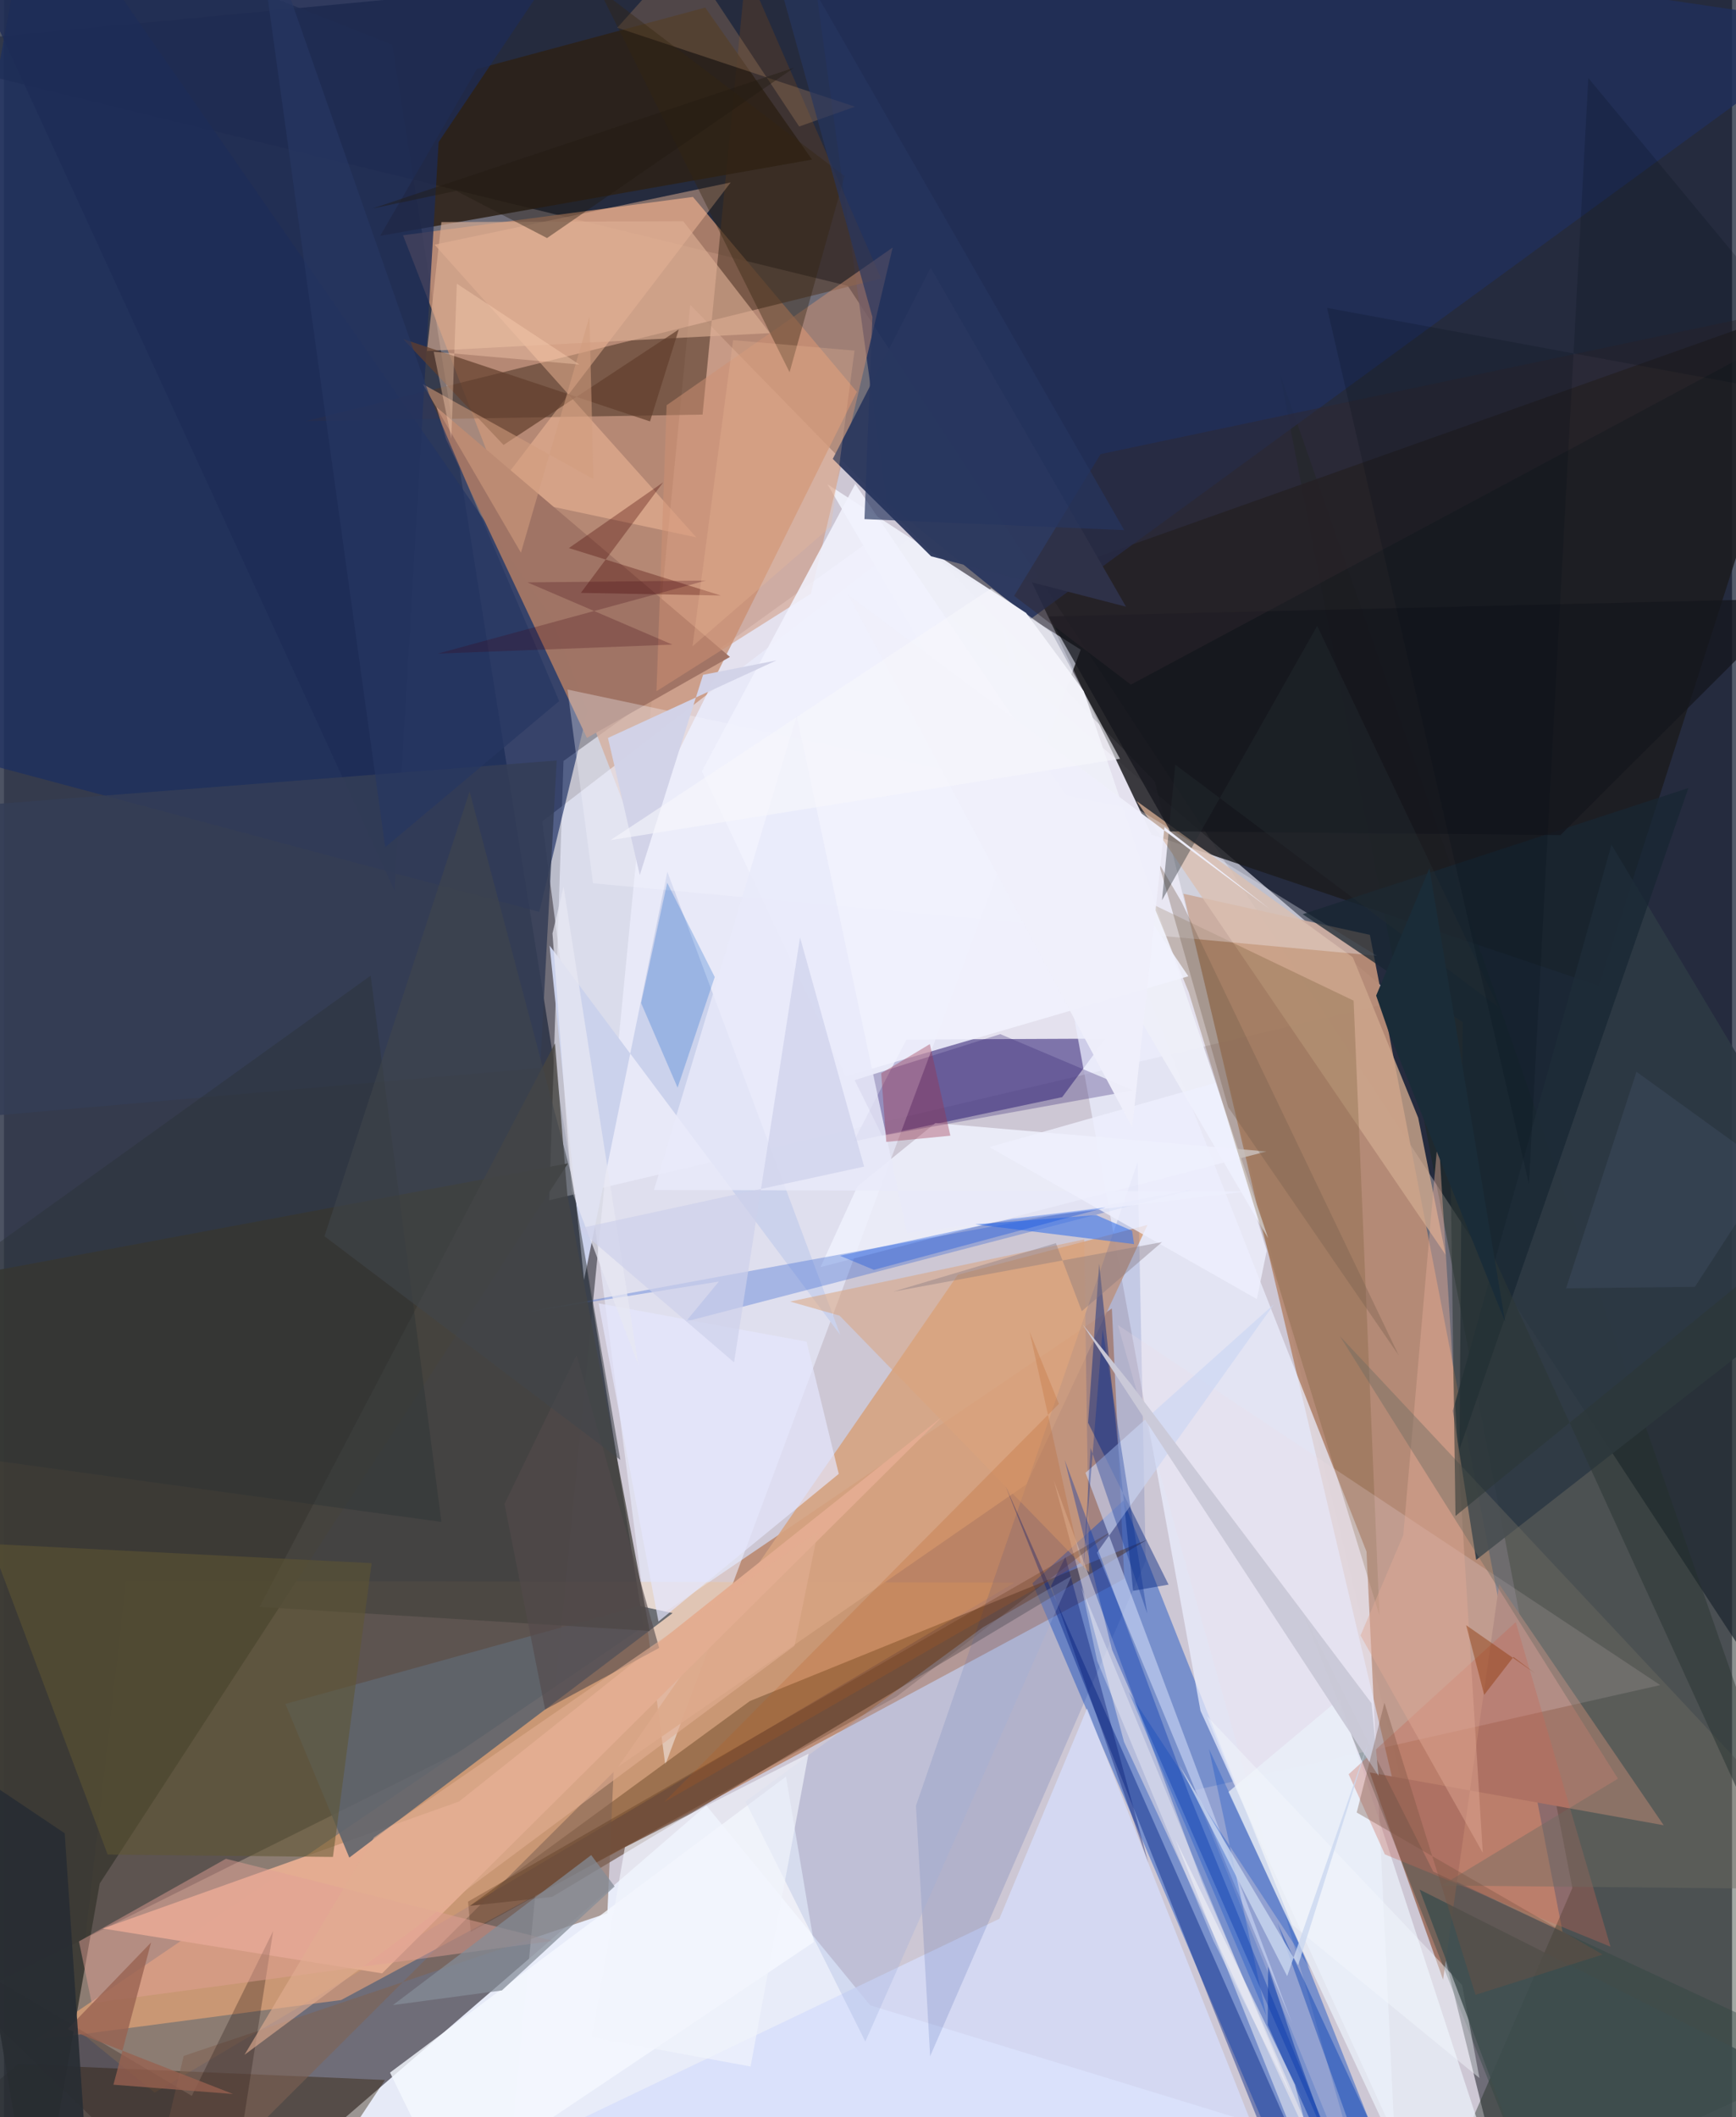 <svg xmlns="http://www.w3.org/2000/svg" width="228" height="278" viewBox="0 0 836 1024"><path fill="#6f6d78" d="M0 0h836v1024H0z"/><path fill="#f5eefa" fill-opacity=".702" d="M245.062 1039.305l86.95-891.865 224.764 230.526 169.1 685.239z"/><path fill="#000b22" fill-opacity=".671" d="M898 885.795L408.222 138.243-62 23.365 835.263-62z"/><path fill="#2a3245" fill-opacity=".835" d="M311.853 801.7L187.83 21.623-23.715-62-62 987.938z"/><path fill="#bc8f7a" d="M14.71 986.91l521.267-354.042 6.01 130.742-378.863 203.736z"/><path fill="#f1f0fd" fill-opacity=".631" d="M270.687 368.06l145.79-104.76 258.264 220.73-410.954 96.5z"/><path fill="#c58f72" fill-opacity=".804" d="M333.32 95.25l79.294 94.286-106.706 214.952L193.064 113.79z"/><path fill="#e8ecfa" fill-opacity=".98" d="M93.543 1086l246.25-212.744 79.223 96.61 322.575 98.984z"/><path fill="#b78c76" fill-opacity=".965" d="M570.615 432.282L680.99 899.784l73.015 34.589L660.79 452.16z"/><path fill="#2257c5" fill-opacity=".494" d="M666.348 1040.38L634.59 1086 497.554 765.755l44.031-39.987z"/><path fill="#17281b" fill-opacity=".396" d="M758.74 913.17L684.006 1086 898 988.912 617.226 180.55z"/><path fill="#1c1c1f" fill-opacity=".847" d="M496.89 280.776l58.262 122.878 216.353 73.064 106.342-331.34z"/><path fill="#483a85" fill-opacity=".647" d="M511.965 530.633l-100.888 21.429 25.515-49.293 96.279-.417z"/><path fill="#ebefff" fill-opacity=".6" d="M520.904 314.22l-83.837-52.903-176.69 135.99 59.552 456.32z"/><path fill="#ecefff" fill-opacity=".725" d="M672.723 1033.004l-93.857-205.517-95.658-524.533 175.957 447.513z"/><path fill="#5c3f2d" fill-opacity=".592" d="M225.412 921.792l135.445-99.057 192.22-78.032L265.22 917.446z"/><path fill="#ffbb5c" fill-opacity=".2" d="M59.115 764.527l429.718.95-415.895 246.664-38.487-31.385z"/><path fill="#d6a381" fill-opacity=".906" d="M494.681 717.853l58.53-125.404-91.728 24.098L297.167 854.51z"/><path fill="#1a2d62" fill-opacity=".651" d="M-62 355.2L14.881-62l271.024 390.856-26.938 112.19z"/><path fill="#202f5b" fill-opacity=".82" d="M496.647 299.409l-69.715-56.496L385.045-62l504.507 74.444z"/><path fill="#3d3b33" fill-opacity=".925" d="M15.399 1086l30.953-175.048 226.503-348.26L-62 625.3z"/><path fill="#a1776a" d="M660.758 857.285l142.183 25.52-79.6-116.581-27.136 191.283z"/><path fill="#513829" fill-opacity=".588" d="M359.006-15.023l65.356 149.747-278.537 68.985 192.14-3.188z"/><path fill="#e3ac91" fill-opacity=".992" d="M453.93 685.172L220.153 871.326 47.869 932.758l135.057 21.693z"/><path fill="#2d3944" fill-opacity=".914" d="M700.927 682.352l11.293 72.107L898 609.527 777.666 408.57z"/><path fill="#ffc6a1" fill-opacity=".427" d="M208.326 118.35l126.609 141.554-98.573-21.01L351.584 88.231z"/><path fill="#2d2117" fill-opacity=".859" d="M228.793 33.363l110.46-29.69L390.91 77.19l-208.918 36.892z"/><path fill="#60646c" fill-opacity=".898" d="M307.302 776.718l-171.15 47.416 30.919 74.328L323.486 780.19z"/><path fill="#eff0f9" fill-opacity=".965" d="M611.594 598.889L398.384 234.22l96.075 62.22 27.918 37.872z"/><path fill="#eff2fe" fill-opacity=".839" d="M610.76 556.924l-160.166-13.74-37.7 30.579-17.89 39.118z"/><path fill="#a07465" fill-opacity=".992" d="M351.203 317.733l-69.195 39.177-68.082-144.323-4.71-15.7z"/><path fill="#cbd2ec" d="M404.614 645.664l-83.686-224.013-40.316 197.442-16.645-161.742z"/><path fill="#cea78d" fill-opacity=".8" d="M547.904 387.415l104.641 75.588 31.622 77.65 13.264 66.244z"/><path fill="#806340" fill-opacity=".341" d="M652.928 483.985l-96.915-46.426 17.143 42.349 92.246 301.288z"/><path fill="#d5ddfa" fill-opacity=".773" d="M523.96 826.352l-42.398 101.69-285.843 136.714 418.005-11.971z"/><path fill="#311f06" fill-opacity=".416" d="M131.341 1086l-191.445-31.417 66.831-56.184 177.6 7.61z"/><path fill="#3d6bd2" fill-opacity=".361" d="M574.544 575.484l-244.632 63.68 15.954-19.327-95.46 15.215z"/><path fill="#22449a" fill-opacity=".157" d="M548.454 561.99l3.896 193.043-104.285 239.465-6.86-121.119z"/><path fill="#2f453f" fill-opacity=".4" d="M628.32 779.688l63.144 125.59L898 1001.31 749.766 1086z"/><path fill="#042385" fill-opacity=".439" d="M584.666 970.632l-100.07-251.716 139.503 315.982 6.87 51.102z"/><path fill="#efdee7" fill-opacity=".224" d="M801.283 815.024L538.91 640.894 665.265 1086l-89.67-220.03z"/><path fill="#1d2c56" fill-opacity=".769" d="M293.206-54.714L-37.36-62l226.325 492.77 21.319-362.057z"/><path fill="#484540" fill-opacity=".8" d="M266.568 504.611l-142.93 272.592 188.735 11.634-39.812-210.713z"/><path fill="#05267e" fill-opacity=".459" d="M546.256 769.426l17.156-3.001-38.936-78.272 5.367-76.993z"/><path fill="#ebf1fa" fill-opacity=".737" d="M717.963 1041.485l-71.855-219.809-53.779 45.048L694.854 1086z"/><path fill="#cf9274" fill-opacity=".498" d="M315.669 334.321l4.912-138.323 109.35-76.27-39.55 167.413z"/><path fill="#f6f7ff" fill-opacity=".314" d="M284.98 427.21l379.204 35.071-114.01-69.962-277.561-58.812z"/><path fill="#372774" fill-opacity=".31" d="M482.002 500.181l-70.463 22.256 13.294 26.853 121.55-21.884z"/><path fill="#806253" fill-opacity=".573" d="M294.916 857.042L65.238 1086l21.7-91.616 204.978-69.056z"/><path fill="#deb094" fill-opacity=".627" d="M211.627 107.412l116.985-.416 41.933 54.119-165.93 8.652z"/><path fill="#5f5632" fill-opacity=".553" d="M-6.253 746.755l56.429 150.231 108.98 1.15 18.71-142.09z"/><path fill="#f9eeeb" fill-opacity=".471" d="M655.218 1086L579.34 909.745l-71.433-193.643 33.948 126.392z"/><path fill="#2e3a5f" fill-opacity=".969" d="M448.527 269.054l-47.57-47.092 47.332-92.473 94.522 163.953z"/><path fill="#182733" fill-opacity=".737" d="M814.883 381.14L704.137 700.968l1.583-206.545-77.455-52.26z"/><path fill="#dca47c" fill-opacity=".525" d="M524.979 760.491L404.263 636.343l-23.946-6.824 142.273-30.058z"/><path fill="#f5f8fe" fill-opacity=".812" d="M391.78 939.325l-177.654 119.232-27.367-56.125 191.573-143.153z"/><path fill="#0c5fca" fill-opacity=".255" d="M325.89 526.075l17.966-53.519-23.003-45.628-12.622 58.209z"/><path fill="#633f2d" fill-opacity=".714" d="M312.554 203.818l13.906-44.468-84.773 55.845-48.574-51.216z"/><path fill="#f1f2fd" fill-opacity=".871" d="M407.2 520.595L337.618 373.06l74.205-138.977 161.17 238.109z"/><path fill="#c76957" fill-opacity=".341" d="M777.186 941.546l-109.144-44.642-17.515-38.759 80.846-73.591z"/><path fill="#9b785b" fill-opacity=".361" d="M329.097-22.771l55.607 83.973 26.97-9.594-114.946-38.202z"/><path fill="#3e2008" fill-opacity=".243" d="M225.828 934.353l206.03-113.79 104.92-80.467L224.52 919.74z"/><path fill="#e8eafa" fill-opacity=".808" d="M600.861 576.285l-286.412-.757 69.07-229.284 53.338 250.036z"/><path fill="#cad5f3" fill-opacity=".624" d="M528.765 750.97l85.671-120.216-91.206 81.59 99.925 266.302z"/><path fill="#22140f" fill-opacity=".282" d="M-62 923.027l152.873 90.675 39.362-79.724L106.512 1086z"/><path fill="#051b74" fill-opacity=".4" d="M506.543 767.064l47.066 133.861-25.176-93.174-14.93-54.694z"/><path fill="#14161d" fill-opacity=".749" d="M564.319 402.087l188.669 1.825 114.816-114.455-362.353 8.708z"/><path fill="#0045c7" fill-opacity=".29" d="M544.076 818.155l88.042 134.396-49.156-106.677 27.692 128.995z"/><path fill="#4379e8" fill-opacity=".627" d="M469.922 592.174l58.473-4.482 17.37 7.584.95 6.465z"/><path fill="#e2a096" fill-opacity=".471" d="M42.45 968.863l223.228-30.134-158.294-39.695-71.1 39.951z"/><path fill="#480401" fill-opacity=".322" d="M273.299 265.082l73.518 22.95-67.73-1.28 39.809-53.46z"/><path fill="#343d56" fill-opacity=".851" d="M267.393 367.82l-7.98 148.737-305.832 26.634L-62 393.383z"/><path fill="#e0aa95" fill-opacity=".451" d="M656.264 791.035l20.674-48.517 16.981-194.695 21.492 348.33z"/><path fill="#6e6b62" fill-opacity=".424" d="M780.812 860.285l-85.29 51.651 201.516 2.009-250.752-267.698z"/><path fill="#2d3735" fill-opacity=".553" d="M702.206 733.226l165.742-135.408-7.655 315.289-160.515-350.983z"/><path fill="#745e4d" fill-opacity=".345" d="M592.21 535.417l-33.644-118.152 11.137 18.998 105.06 219.298z"/><path fill="#30282d" fill-opacity=".443" d="M530.522 219.637l-41.83 68.58 56.478 42.909L898 142.116z"/><path fill="#9d324b" fill-opacity=".365" d="M426.812 552.305l-2.42-33.193 23.532-14.117 9.924 44.305z"/><path fill="#b95a18" fill-opacity=".216" d="M520.905 755.878l-24.72-111.715 14.163 34.816-191.013 192.65z"/><path fill="#e5e6fe" fill-opacity=".698" d="M388.266 648.916L287.67 630.36l28.958 153.932 87.226-71.423z"/><path fill="#0334a6" fill-opacity=".506" d="M659.008 1086l-34.712-96.302-12.712-38.486-.22 28.18z"/><path fill="#003bb1" fill-opacity=".408" d="M688.514 1086l-72.387-155.748 51.45 144.061 15.972-12.008z"/><path fill="#342411" fill-opacity=".392" d="M279.547-21.737l100.51 201.78 26.598-94.86L213.343-61.866z"/><path fill="#faf8f7" fill-opacity=".506" d="M566.712 889.65l78.21 195.569-20.374-76.89 3.765 7.393z"/><path fill="#032a90" fill-opacity=".333" d="M553.098 780.453L531.52 642.956l-9.454 117.277 3.64-59.902z"/><path fill="#d19d7f" fill-opacity=".553" d="M202.577 185.752l47.528 81.578 33.144-114.256 1.927 78.658z"/><path fill="#2a3135" fill-opacity=".408" d="M-4.824 602.808l182.213-130.905 34.236 264.204-228.503-31.384z"/><path fill="#9eafda" fill-opacity=".294" d="M358.711 871.325l114.785-84.197 42.972-24.9-99.762 225.195z"/><path fill="#986150" fill-opacity=".776" d="M52.96 1008.298L71.17 939.5l-40.44 41.943 80.1 31.356z"/><path fill="#272d33" fill-opacity=".906" d="M-47.306 835.191l76.71 51.511 9.785 147.072-65.254 27.168z"/><path fill="#f1f4fc" fill-opacity=".667" d="M284.452 985.37l15.955-91.923 88.819-45.251L361.2 999.504z"/><path fill="#e7e7f2" fill-opacity=".729" d="M265.361 451.5l5.361-22.661 36.134 231.206-32.182-84.026z"/><path fill="#263762" fill-opacity=".686" d="M205.584 190.481l63.006 148.606-84.15 70.669-64.05-462.577z"/><path fill="#eef0fd" fill-opacity=".796" d="M606.123 628.314L476.73 554.825l109.391-31.121 24.77 81.288z"/><path fill="#f5f9fd" fill-opacity=".435" d="M713.792 1005.081l-90.597-74.17-41.236-100.885 123.45 130.098z"/><path fill="#ced1ea" fill-opacity=".686" d="M353.207 658.906l31.907-205.535 31.014 110.868-138.342 30.022z"/><path fill="#f9f9ff" fill-opacity=".345" d="M521.343 767.818l7.489 35.391 56.235 135.436 38.585 76.645z"/><path fill="#53494b" fill-opacity=".616" d="M242.144 727.413l19.655 99.419 55.169-29.788-39.927-141.723z"/><path fill="#27365f" fill-opacity=".663" d="M541.962 256.418l-125.678-5.342 3.846-97.727-58.992-211.895z"/><path fill="#e1ad91" fill-opacity=".612" d="M393.755 740.835L179.031 888.662l-62.65 105.165 266.08-197.84z"/><path fill="#848c98" fill-opacity=".733" d="M240.903 962.696l-52.73 7.092 95.907-72.545 11.342 15.166z"/><path fill="#252c32" fill-opacity=".392" d="M635.31 302.738l-75.089 132.68 6.44-65.58L723.1 487.237z"/><path fill="#400211" fill-opacity=".243" d="M323.368 311.776l-70.11-30.095 86.323-.885-129.696 35.326z"/><path fill="#40464b" fill-opacity=".576" d="M155.061 597.934L298.16 706.077l-24.047-139.204-48.846-184.07z"/><path fill="#d1d2e7" fill-opacity=".992" d="M338.207 326.39l35.473-6.968-81.486 37.507 15.407 66.283z"/><path fill="#cbcad8" fill-opacity=".969" d="M521.852 640.597l143.126 218.3-3.383-35.1L545.3 669.543z"/><path fill="#221a11" fill-opacity=".4" d="M178.175 100.868l204.099-68.152-119.54 82.421-43.946-22.813z"/><path fill="#0148df" fill-opacity=".314" d="M420.83 614.185l-16.37-6.815 83.293-17.941 45.24-5.426z"/><path fill="#3e4e4e" fill-opacity=".816" d="M684.84 913.912l212.343 106.893L760.653 1086h-11.06z"/><path fill="#cbd7f0" fill-opacity=".784" d="M568.714 853.832l52.07 101.961 39.182-112.9-33.87 107.596z"/><path fill="#f0f0fb" fill-opacity=".965" d="M561.434 400.046L545.827 545.31 408.492 287.807l203.596 151.637z"/><path fill="#f6f6fc" fill-opacity=".608" d="M539.91 367.007l-246.456 39.344L477.64 284.58l29.124 21.227z"/><path fill="#efbb97" fill-opacity=".251" d="M411.472 169.577l-58.745-5.064L333.105 312.6l67.088-58.12z"/><path fill="#76523f" fill-opacity=".349" d="M667.84 823.587l-13.418 53.068 118.981 68.684-61.508 19.497z"/><path fill="#83777f" fill-opacity=".384" d="M521.426 634.18l38.797-33.409-130.029 23.952 78.7-23.46z"/><path fill="#8d3707" fill-opacity=".439" d="M716.092 819.754l-8.721-33.7 33.39 23.304-10.491-7.948z"/><path fill="#1a2c38" d="M689.604 419.94l-25.776 61.593 6.223 17.97 56.157 139.732z"/><path fill="#fdd2b3" fill-opacity=".373" d="M278.39 176.31l-59.318-39.108-2.648 74.908-8.522-41.979z"/><path fill="#000d16" fill-opacity=".192" d="M898 196.519l-257.91-47.594 97.648 423.708 28.739-534.878z"/><path fill="#424e64" fill-opacity=".4" d="M755.698 623.133l62.319-.738 36.973-56.841-65.221-47.168z"/><path fill="#0133ab" fill-opacity=".365" d="M536.1 798.03L662.273 1086l-89.082-218.331-60.044-161.55z"/></svg>